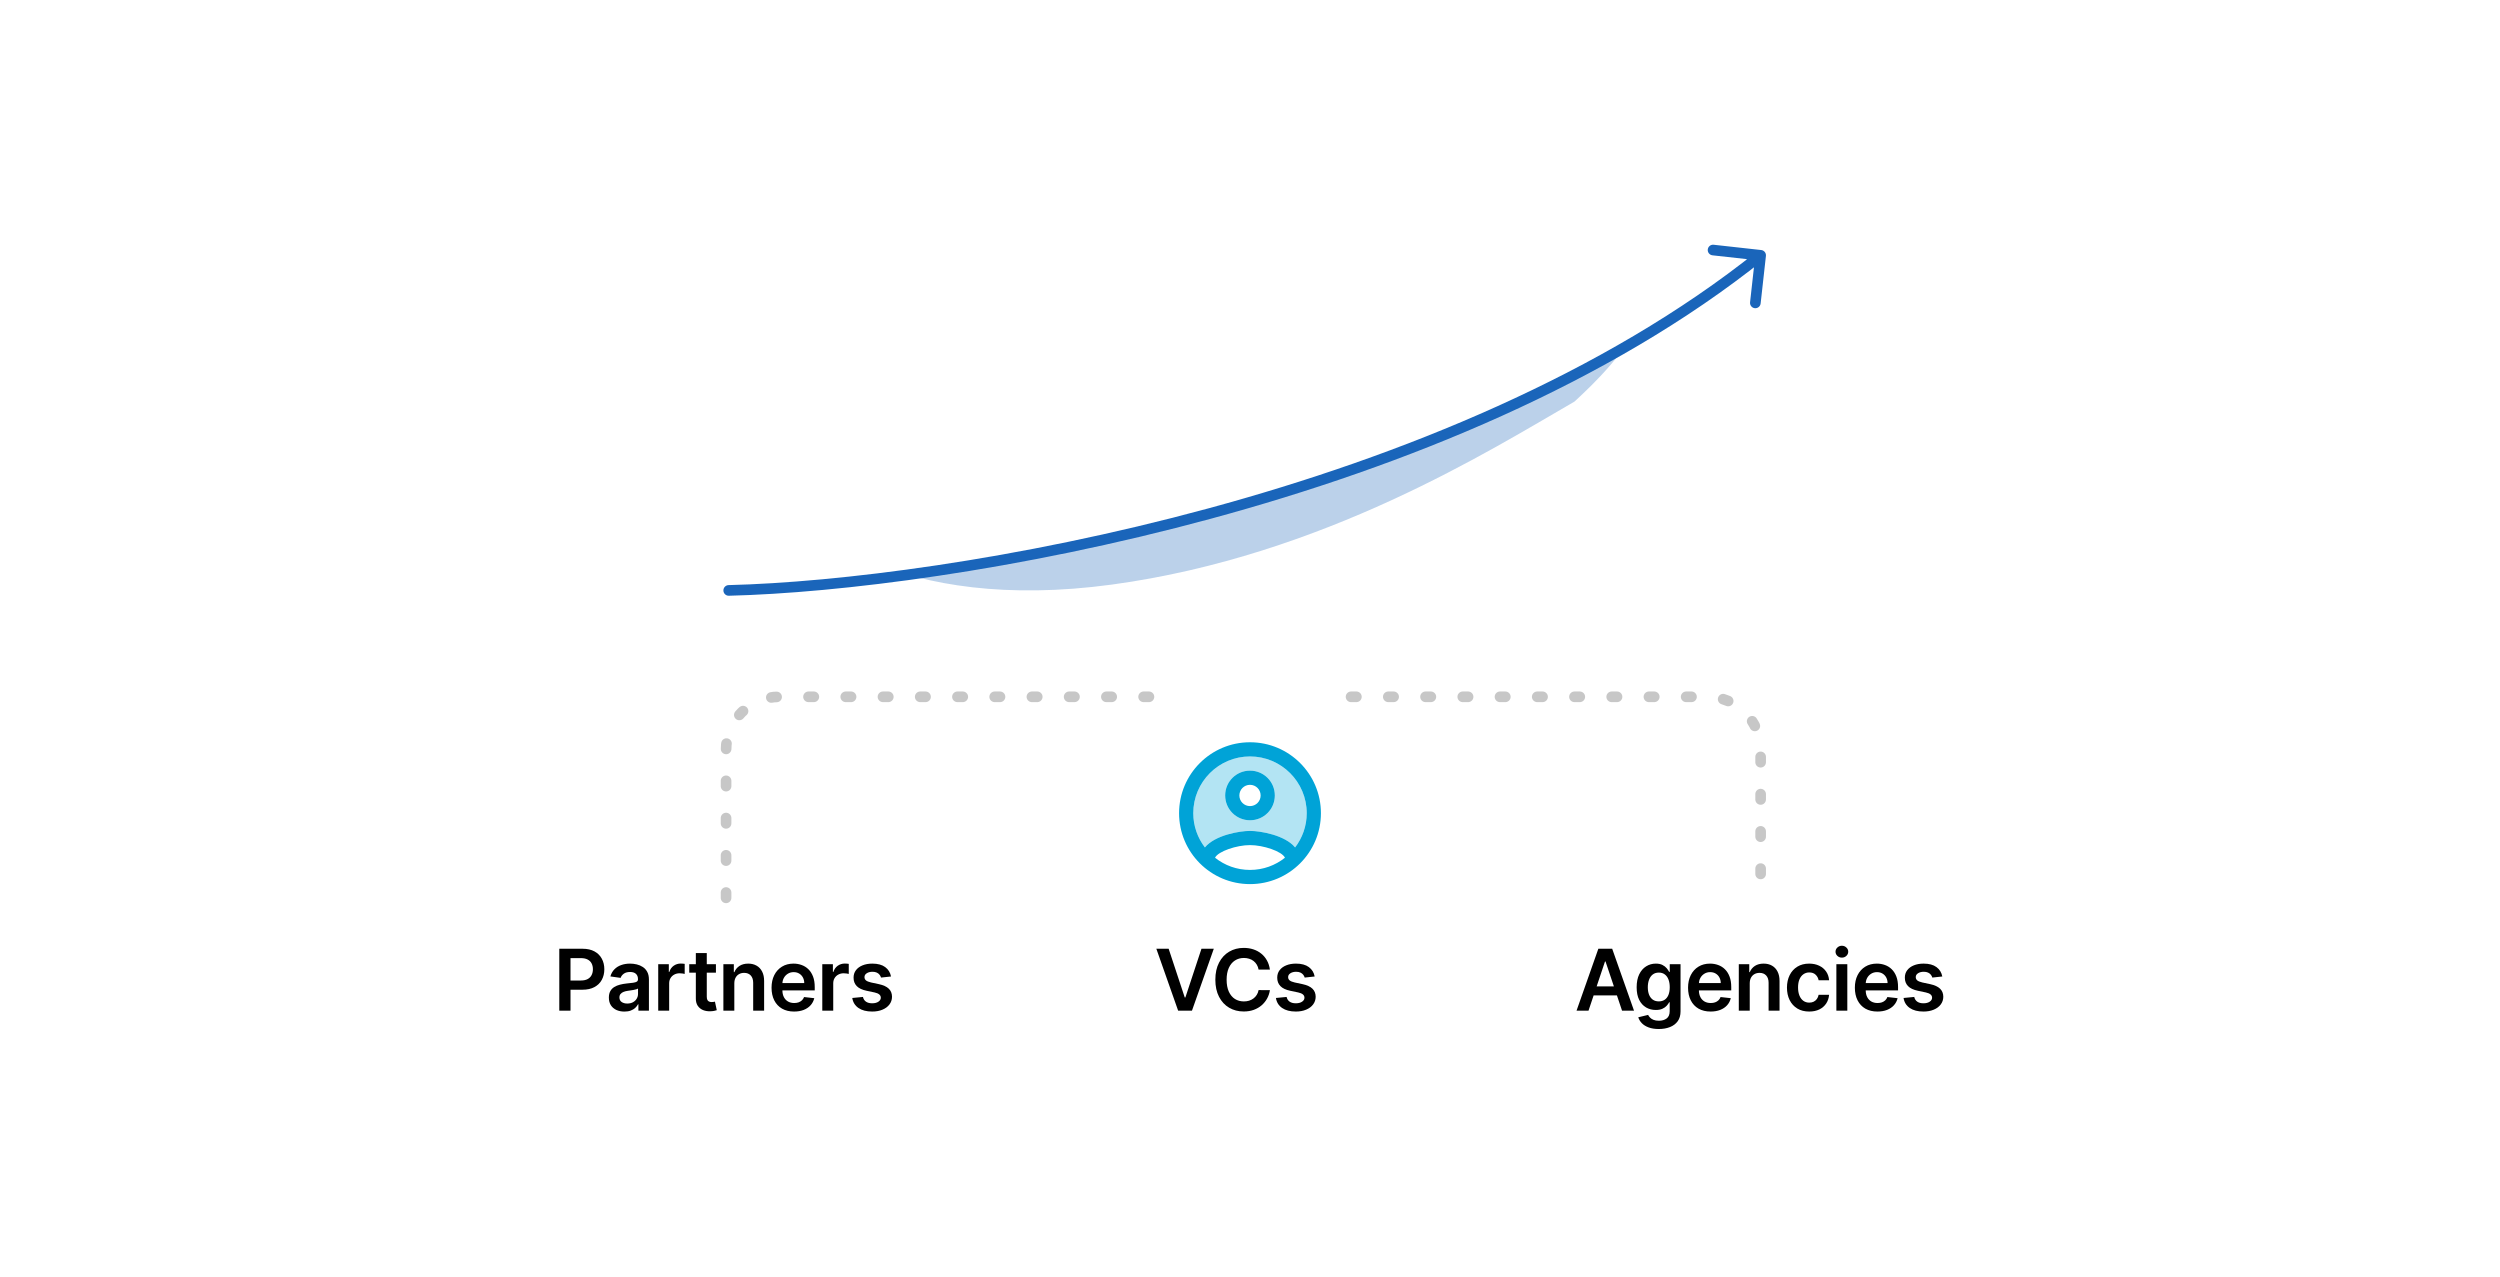 <svg viewBox="0 0 470 240" fill="none" xmlns="http://www.w3.org/2000/svg">
<mask id="mask0_63_1172" style="mask-type:alpha" maskUnits="userSpaceOnUse" x="137" y="48" width="194" height="110">
<path d="M331 48C273 94.4 177.667 110 137 111V158H331V48Z" fill="white"/>
</mask>
<g mask="url(#mask0_63_1172)">
<g opacity="0.3" filter="url(#filter0_f_63_1172)">
<path d="M144.432 90.873L137 71.231C186.168 47.087 288.733 4.569 305.656 27.649C322.579 50.729 303.051 68.953 296 75.5C280.373 84.503 248.828 104.5 209.036 109.902C169.245 115.304 149.387 99.467 144.432 90.873Z" fill="#1A65BA"/>
</g>
</g>
<path d="M136.975 110C136.423 110.014 135.987 110.472 136 111.025C136.014 111.577 136.472 112.013 137.025 112L136.975 110ZM331.994 48.11C332.055 47.562 331.659 47.067 331.11 47.006L322.165 46.012C321.617 45.951 321.122 46.347 321.061 46.896C321 47.445 321.396 47.939 321.945 48L329.896 48.883L329.012 56.834C328.951 57.383 329.347 57.878 329.896 57.939C330.445 58 330.939 57.604 331 57.055L331.994 48.11ZM137.025 112C157.443 111.498 191.523 107.335 227.762 97.49C263.994 87.647 302.474 72.101 331.625 48.781L330.375 47.219C301.526 70.299 263.339 85.753 227.238 95.56C191.144 105.365 157.224 109.502 136.975 110L137.025 112Z" fill="#1A65BA"/>
<path d="M219.705 178.364L222.733 187.523H222.852L225.875 178.364H228.193L224.091 190H221.489L217.392 178.364H219.705Z" fill="black"/>
<path d="M238.741 182.29H236.616C236.555 181.941 236.444 181.633 236.281 181.364C236.118 181.091 235.915 180.86 235.673 180.67C235.43 180.481 235.154 180.339 234.843 180.244C234.537 180.146 234.205 180.097 233.849 180.097C233.216 180.097 232.656 180.256 232.167 180.574C231.679 180.888 231.296 181.35 231.02 181.96C230.743 182.566 230.605 183.307 230.605 184.182C230.605 185.072 230.743 185.822 231.02 186.432C231.3 187.038 231.682 187.496 232.167 187.807C232.656 188.114 233.215 188.267 233.843 188.267C234.192 188.267 234.518 188.222 234.821 188.131C235.127 188.036 235.402 187.898 235.645 187.716C235.891 187.534 236.097 187.311 236.264 187.045C236.434 186.78 236.552 186.477 236.616 186.136L238.741 186.148C238.662 186.701 238.489 187.22 238.224 187.705C237.963 188.189 237.62 188.617 237.196 188.989C236.771 189.356 236.275 189.644 235.707 189.852C235.139 190.057 234.508 190.159 233.815 190.159C232.792 190.159 231.879 189.922 231.076 189.449C230.273 188.975 229.641 188.292 229.179 187.398C228.716 186.504 228.485 185.432 228.485 184.182C228.485 182.928 228.718 181.856 229.184 180.966C229.65 180.072 230.285 179.388 231.088 178.915C231.891 178.441 232.8 178.205 233.815 178.205C234.463 178.205 235.065 178.295 235.622 178.477C236.179 178.659 236.675 178.926 237.11 179.278C237.546 179.627 237.904 180.055 238.184 180.563C238.468 181.066 238.654 181.642 238.741 182.29Z" fill="black"/>
<path d="M247.158 183.58L245.283 183.784C245.23 183.595 245.137 183.417 245.005 183.25C244.876 183.083 244.702 182.949 244.482 182.847C244.262 182.744 243.994 182.693 243.675 182.693C243.247 182.693 242.887 182.786 242.596 182.972C242.308 183.157 242.166 183.398 242.17 183.693C242.166 183.947 242.259 184.153 242.448 184.313C242.641 184.472 242.959 184.602 243.403 184.705L244.891 185.023C245.717 185.201 246.331 185.483 246.732 185.869C247.137 186.256 247.342 186.761 247.346 187.386C247.342 187.936 247.181 188.42 246.863 188.841C246.548 189.258 246.111 189.583 245.55 189.818C244.99 190.053 244.346 190.17 243.619 190.17C242.55 190.17 241.691 189.947 241.039 189.5C240.387 189.049 239.999 188.422 239.874 187.619L241.88 187.426C241.971 187.82 242.164 188.117 242.459 188.318C242.755 188.519 243.139 188.619 243.613 188.619C244.101 188.619 244.494 188.519 244.789 188.318C245.088 188.117 245.238 187.869 245.238 187.574C245.238 187.324 245.141 187.117 244.948 186.955C244.759 186.792 244.463 186.667 244.062 186.58L242.573 186.267C241.736 186.093 241.117 185.799 240.715 185.386C240.314 184.97 240.115 184.443 240.119 183.807C240.115 183.269 240.261 182.803 240.556 182.409C240.855 182.011 241.27 181.705 241.8 181.489C242.334 181.269 242.95 181.159 243.647 181.159C244.67 181.159 245.475 181.377 246.062 181.813C246.653 182.248 247.018 182.837 247.158 183.58Z" fill="black"/>
<path d="M105.148 190V178.364H109.511C110.405 178.364 111.155 178.53 111.761 178.864C112.371 179.197 112.831 179.655 113.142 180.239C113.456 180.818 113.614 181.477 113.614 182.216C113.614 182.962 113.456 183.625 113.142 184.205C112.828 184.784 112.364 185.241 111.75 185.574C111.136 185.903 110.381 186.068 109.483 186.068H106.591V184.335H109.199C109.722 184.335 110.15 184.244 110.483 184.063C110.816 183.881 111.063 183.631 111.222 183.313C111.384 182.994 111.466 182.629 111.466 182.216C111.466 181.803 111.384 181.439 111.222 181.125C111.063 180.811 110.814 180.566 110.477 180.392C110.144 180.214 109.714 180.125 109.188 180.125H107.256V190H105.148Z" fill="black"/>
<path d="M117.389 190.176C116.836 190.176 116.338 190.078 115.894 189.881C115.455 189.68 115.107 189.385 114.849 188.994C114.595 188.604 114.468 188.123 114.468 187.551C114.468 187.059 114.559 186.652 114.741 186.33C114.923 186.008 115.171 185.75 115.485 185.557C115.8 185.364 116.154 185.218 116.548 185.119C116.946 185.017 117.357 184.943 117.781 184.898C118.292 184.845 118.707 184.797 119.025 184.756C119.343 184.71 119.574 184.642 119.718 184.551C119.866 184.456 119.94 184.311 119.94 184.114V184.08C119.94 183.652 119.813 183.32 119.559 183.085C119.305 182.85 118.94 182.733 118.463 182.733C117.959 182.733 117.559 182.843 117.264 183.063C116.972 183.282 116.775 183.542 116.673 183.841L114.752 183.568C114.904 183.038 115.154 182.595 115.502 182.239C115.851 181.879 116.277 181.61 116.781 181.432C117.285 181.25 117.841 181.159 118.451 181.159C118.872 181.159 119.29 181.208 119.707 181.307C120.124 181.405 120.504 181.568 120.849 181.796C121.194 182.019 121.47 182.324 121.679 182.71C121.891 183.097 121.997 183.58 121.997 184.159V190H120.019V188.801H119.951C119.826 189.044 119.65 189.271 119.423 189.483C119.199 189.691 118.917 189.86 118.576 189.989C118.239 190.114 117.843 190.176 117.389 190.176ZM117.923 188.665C118.336 188.665 118.694 188.583 118.997 188.421C119.3 188.254 119.533 188.034 119.696 187.761C119.862 187.489 119.946 187.191 119.946 186.869V185.841C119.881 185.894 119.771 185.943 119.616 185.989C119.465 186.034 119.294 186.074 119.105 186.108C118.915 186.142 118.728 186.172 118.542 186.199C118.357 186.225 118.196 186.248 118.059 186.267C117.752 186.309 117.478 186.377 117.235 186.472C116.993 186.566 116.802 186.699 116.662 186.869C116.521 187.036 116.451 187.252 116.451 187.517C116.451 187.896 116.59 188.182 116.866 188.375C117.143 188.568 117.495 188.665 117.923 188.665Z" fill="black"/>
<path d="M123.745 190V181.273H125.739V182.727H125.83C125.989 182.224 126.262 181.835 126.648 181.563C127.039 181.286 127.484 181.148 127.984 181.148C128.097 181.148 128.224 181.153 128.364 181.165C128.508 181.172 128.628 181.186 128.722 181.205V183.097C128.635 183.066 128.497 183.04 128.307 183.017C128.122 182.991 127.942 182.977 127.768 182.977C127.393 182.977 127.056 183.059 126.756 183.222C126.461 183.381 126.228 183.602 126.057 183.886C125.887 184.171 125.802 184.498 125.802 184.869V190H123.745Z" fill="black"/>
<path d="M134.595 181.273V182.864H129.578V181.273H134.595ZM130.817 179.182H132.874V187.375C132.874 187.652 132.915 187.864 132.999 188.011C133.086 188.155 133.2 188.254 133.34 188.307C133.48 188.36 133.635 188.386 133.806 188.386C133.934 188.386 134.052 188.377 134.158 188.358C134.268 188.339 134.351 188.322 134.408 188.307L134.754 189.915C134.645 189.953 134.487 189.994 134.283 190.04C134.082 190.085 133.836 190.112 133.544 190.119C133.029 190.135 132.565 190.057 132.152 189.886C131.739 189.712 131.412 189.443 131.169 189.08C130.931 188.716 130.813 188.261 130.817 187.716V179.182Z" fill="black"/>
<path d="M138.052 184.886V190H135.996V181.273H137.961V182.756H138.064C138.265 182.267 138.585 181.879 139.024 181.591C139.467 181.303 140.015 181.159 140.666 181.159C141.268 181.159 141.793 181.288 142.24 181.546C142.691 181.803 143.039 182.176 143.285 182.665C143.535 183.153 143.658 183.746 143.655 184.443V190H141.598V184.761C141.598 184.178 141.446 183.722 141.143 183.392C140.844 183.063 140.429 182.898 139.899 182.898C139.539 182.898 139.219 182.977 138.939 183.136C138.662 183.292 138.444 183.517 138.285 183.813C138.13 184.108 138.052 184.466 138.052 184.886Z" fill="black"/>
<path d="M149.289 190.171C148.414 190.171 147.659 189.989 147.022 189.625C146.39 189.258 145.903 188.739 145.562 188.068C145.221 187.394 145.051 186.6 145.051 185.688C145.051 184.79 145.221 184.002 145.562 183.324C145.907 182.642 146.388 182.112 147.005 181.733C147.623 181.35 148.348 181.159 149.181 181.159C149.719 181.159 150.227 181.246 150.704 181.421C151.185 181.591 151.609 181.856 151.977 182.216C152.348 182.576 152.64 183.034 152.852 183.591C153.064 184.144 153.17 184.803 153.17 185.568V186.199H146.016V184.813H151.198C151.195 184.419 151.109 184.068 150.943 183.761C150.776 183.451 150.543 183.206 150.244 183.028C149.948 182.85 149.604 182.761 149.21 182.761C148.789 182.761 148.42 182.864 148.102 183.068C147.784 183.269 147.535 183.534 147.357 183.864C147.183 184.189 147.094 184.547 147.09 184.938V186.148C147.09 186.655 147.183 187.091 147.369 187.455C147.554 187.814 147.814 188.091 148.147 188.284C148.481 188.474 148.871 188.568 149.318 188.568C149.617 188.568 149.888 188.527 150.13 188.443C150.373 188.356 150.583 188.229 150.761 188.063C150.939 187.896 151.073 187.689 151.164 187.443L153.085 187.659C152.963 188.167 152.732 188.61 152.391 188.989C152.054 189.364 151.623 189.655 151.096 189.864C150.57 190.068 149.967 190.171 149.289 190.171Z" fill="black"/>
<path d="M154.59 190V181.273H156.584V182.727H156.675C156.834 182.224 157.107 181.835 157.493 181.563C157.884 181.286 158.329 181.148 158.829 181.148C158.942 181.148 159.069 181.153 159.209 181.165C159.353 181.172 159.473 181.186 159.567 181.205V183.097C159.48 183.066 159.342 183.04 159.152 183.017C158.967 182.991 158.787 182.977 158.613 182.977C158.238 182.977 157.901 183.059 157.601 183.222C157.306 183.381 157.073 183.602 156.902 183.886C156.732 184.171 156.647 184.498 156.647 184.869V190H154.59Z" fill="black"/>
<path d="M167.511 183.58L165.636 183.784C165.583 183.595 165.491 183.417 165.358 183.25C165.229 183.083 165.055 182.949 164.835 182.847C164.616 182.744 164.347 182.693 164.028 182.693C163.6 182.693 163.241 182.786 162.949 182.972C162.661 183.157 162.519 183.398 162.523 183.693C162.519 183.947 162.612 184.153 162.801 184.313C162.994 184.472 163.313 184.602 163.756 184.705L165.244 185.023C166.07 185.201 166.684 185.483 167.085 185.869C167.491 186.256 167.695 186.761 167.699 187.386C167.695 187.936 167.534 188.421 167.216 188.841C166.902 189.258 166.464 189.583 165.903 189.818C165.343 190.053 164.699 190.171 163.972 190.171C162.903 190.171 162.044 189.947 161.392 189.5C160.741 189.049 160.352 188.422 160.227 187.619L162.233 187.426C162.324 187.82 162.517 188.117 162.813 188.318C163.108 188.519 163.492 188.619 163.966 188.619C164.455 188.619 164.847 188.519 165.142 188.318C165.441 188.117 165.591 187.869 165.591 187.574C165.591 187.324 165.494 187.117 165.301 186.955C165.112 186.792 164.816 186.667 164.415 186.58L162.926 186.267C162.089 186.093 161.47 185.799 161.068 185.386C160.667 184.97 160.468 184.443 160.472 183.807C160.468 183.269 160.614 182.803 160.909 182.409C161.208 182.011 161.623 181.705 162.153 181.489C162.688 181.269 163.303 181.159 164 181.159C165.023 181.159 165.828 181.377 166.415 181.813C167.006 182.248 167.371 182.837 167.511 183.58Z" fill="black"/>
<path d="M298.642 190H296.392L300.489 178.364H303.091L307.193 190H304.943L301.835 180.75H301.744L298.642 190ZM298.716 185.438H304.852V187.131H298.716V185.438Z" fill="black"/>
<path d="M311.845 193.455C311.106 193.455 310.472 193.354 309.941 193.153C309.411 192.956 308.985 192.691 308.663 192.358C308.341 192.025 308.118 191.655 307.993 191.25L309.845 190.801C309.928 190.972 310.049 191.14 310.208 191.307C310.368 191.477 310.582 191.617 310.85 191.727C311.123 191.841 311.466 191.898 311.879 191.898C312.462 191.898 312.945 191.756 313.328 191.472C313.71 191.191 313.902 190.729 313.902 190.085V188.432H313.799C313.693 188.644 313.538 188.862 313.333 189.085C313.133 189.309 312.866 189.496 312.532 189.648C312.203 189.799 311.788 189.875 311.288 189.875C310.618 189.875 310.01 189.718 309.464 189.403C308.922 189.085 308.491 188.612 308.169 187.983C307.85 187.35 307.691 186.559 307.691 185.608C307.691 184.65 307.85 183.841 308.169 183.182C308.491 182.519 308.924 182.017 309.47 181.676C310.015 181.331 310.623 181.159 311.294 181.159C311.805 181.159 312.225 181.246 312.555 181.42C312.888 181.591 313.153 181.797 313.35 182.04C313.547 182.278 313.697 182.504 313.799 182.716H313.913V181.273H315.941V190.142C315.941 190.888 315.763 191.506 315.407 191.994C315.051 192.483 314.564 192.848 313.947 193.091C313.33 193.333 312.629 193.455 311.845 193.455ZM311.862 188.261C312.297 188.261 312.669 188.155 312.975 187.943C313.282 187.731 313.515 187.426 313.674 187.028C313.833 186.631 313.913 186.153 313.913 185.597C313.913 185.047 313.833 184.566 313.674 184.153C313.519 183.741 313.288 183.42 312.981 183.193C312.678 182.962 312.305 182.847 311.862 182.847C311.403 182.847 311.021 182.966 310.714 183.205C310.407 183.443 310.176 183.771 310.021 184.188C309.866 184.6 309.788 185.07 309.788 185.597C309.788 186.131 309.866 186.598 310.021 187C310.18 187.398 310.413 187.708 310.72 187.932C311.03 188.152 311.411 188.261 311.862 188.261Z" fill="black"/>
<path d="M321.593 190.17C320.718 190.17 319.962 189.989 319.326 189.625C318.693 189.258 318.207 188.739 317.866 188.068C317.525 187.394 317.354 186.6 317.354 185.688C317.354 184.79 317.525 184.002 317.866 183.324C318.21 182.642 318.691 182.112 319.309 181.733C319.926 181.35 320.652 181.159 321.485 181.159C322.023 181.159 322.53 181.246 323.008 181.42C323.489 181.591 323.913 181.856 324.28 182.216C324.652 182.576 324.943 183.034 325.155 183.591C325.368 184.144 325.474 184.803 325.474 185.568V186.199H318.32V184.813H323.502C323.498 184.419 323.413 184.068 323.246 183.761C323.08 183.451 322.847 183.206 322.548 183.028C322.252 182.85 321.907 182.761 321.513 182.761C321.093 182.761 320.724 182.864 320.405 183.068C320.087 183.269 319.839 183.534 319.661 183.864C319.487 184.189 319.398 184.547 319.394 184.938V186.148C319.394 186.655 319.487 187.091 319.673 187.455C319.858 187.814 320.118 188.091 320.451 188.284C320.784 188.473 321.174 188.568 321.621 188.568C321.921 188.568 322.191 188.527 322.434 188.443C322.676 188.356 322.887 188.229 323.065 188.063C323.243 187.896 323.377 187.689 323.468 187.443L325.388 187.659C325.267 188.167 325.036 188.61 324.695 188.989C324.358 189.364 323.926 189.655 323.4 189.864C322.873 190.068 322.271 190.17 321.593 190.17Z" fill="black"/>
<path d="M328.951 184.886V190H326.894V181.273H328.86V182.756H328.962C329.163 182.267 329.483 181.879 329.922 181.591C330.365 181.303 330.913 181.159 331.564 181.159C332.166 181.159 332.691 181.288 333.138 181.545C333.589 181.803 333.937 182.176 334.183 182.665C334.433 183.153 334.557 183.746 334.553 184.443V190H332.496V184.761C332.496 184.178 332.344 183.722 332.041 183.392C331.742 183.063 331.327 182.898 330.797 182.898C330.437 182.898 330.117 182.977 329.837 183.136C329.56 183.292 329.343 183.517 329.183 183.813C329.028 184.108 328.951 184.466 328.951 184.886Z" fill="black"/>
<path d="M340.131 190.17C339.259 190.17 338.511 189.979 337.886 189.597C337.265 189.214 336.786 188.686 336.449 188.011C336.115 187.333 335.949 186.553 335.949 185.67C335.949 184.784 336.119 184.002 336.46 183.324C336.801 182.642 337.282 182.112 337.903 181.733C338.528 181.35 339.267 181.159 340.119 181.159C340.827 181.159 341.454 181.29 342 181.551C342.549 181.809 342.987 182.174 343.312 182.648C343.638 183.117 343.824 183.667 343.869 184.295H341.903C341.824 183.875 341.634 183.525 341.335 183.244C341.04 182.96 340.644 182.818 340.148 182.818C339.727 182.818 339.358 182.932 339.04 183.159C338.721 183.383 338.473 183.705 338.295 184.125C338.121 184.545 338.034 185.049 338.034 185.636C338.034 186.231 338.121 186.742 338.295 187.17C338.47 187.595 338.714 187.922 339.028 188.153C339.346 188.381 339.72 188.494 340.148 188.494C340.451 188.494 340.721 188.438 340.96 188.324C341.202 188.206 341.405 188.038 341.568 187.818C341.731 187.598 341.843 187.331 341.903 187.017H343.869C343.82 187.634 343.638 188.182 343.324 188.659C343.009 189.133 342.581 189.504 342.04 189.773C341.498 190.038 340.862 190.17 340.131 190.17Z" fill="black"/>
<path d="M345.238 190V181.273H347.295V190H345.238ZM346.272 180.034C345.946 180.034 345.666 179.926 345.431 179.71C345.196 179.491 345.079 179.227 345.079 178.92C345.079 178.61 345.196 178.347 345.431 178.131C345.666 177.911 345.946 177.801 346.272 177.801C346.602 177.801 346.882 177.911 347.113 178.131C347.348 178.347 347.465 178.61 347.465 178.92C347.465 179.227 347.348 179.491 347.113 179.71C346.882 179.926 346.602 180.034 346.272 180.034Z" fill="black"/>
<path d="M352.954 190.17C352.079 190.17 351.323 189.989 350.687 189.625C350.054 189.258 349.567 188.739 349.226 188.068C348.885 187.394 348.715 186.6 348.715 185.688C348.715 184.79 348.885 184.002 349.226 183.324C349.571 182.642 350.052 182.112 350.669 181.733C351.287 181.35 352.012 181.159 352.846 181.159C353.384 181.159 353.891 181.246 354.368 181.42C354.849 181.591 355.274 181.856 355.641 182.216C356.012 182.576 356.304 183.034 356.516 183.591C356.728 184.144 356.834 184.803 356.834 185.568V186.199H349.681V184.813H354.863C354.859 184.419 354.774 184.068 354.607 183.761C354.44 183.451 354.207 183.206 353.908 183.028C353.613 182.85 353.268 182.761 352.874 182.761C352.454 182.761 352.084 182.864 351.766 183.068C351.448 183.269 351.2 183.534 351.022 183.864C350.848 184.189 350.759 184.547 350.755 184.938V186.148C350.755 186.655 350.848 187.091 351.033 187.455C351.219 187.814 351.478 188.091 351.812 188.284C352.145 188.473 352.535 188.568 352.982 188.568C353.281 188.568 353.552 188.527 353.794 188.443C354.037 188.356 354.247 188.229 354.425 188.063C354.603 187.896 354.738 187.689 354.829 187.443L356.749 187.659C356.628 188.167 356.397 188.61 356.056 188.989C355.719 189.364 355.287 189.655 354.76 189.864C354.234 190.068 353.632 190.17 352.954 190.17Z" fill="black"/>
<path d="M365.152 183.58L363.277 183.784C363.224 183.595 363.131 183.417 362.999 183.25C362.87 183.083 362.696 182.949 362.476 182.847C362.256 182.744 361.987 182.693 361.669 182.693C361.241 182.693 360.881 182.786 360.59 182.972C360.302 183.157 360.16 183.398 360.163 183.693C360.16 183.947 360.252 184.153 360.442 184.313C360.635 184.472 360.953 184.602 361.396 184.705L362.885 185.023C363.711 185.201 364.324 185.483 364.726 185.869C365.131 186.256 365.336 186.761 365.34 187.386C365.336 187.936 365.175 188.42 364.857 188.841C364.542 189.258 364.105 189.583 363.544 189.818C362.983 190.053 362.34 190.17 361.612 190.17C360.544 190.17 359.684 189.947 359.033 189.5C358.381 189.049 357.993 188.422 357.868 187.619L359.874 187.426C359.965 187.82 360.158 188.117 360.453 188.318C360.749 188.519 361.133 188.619 361.607 188.619C362.095 188.619 362.487 188.519 362.783 188.318C363.082 188.117 363.232 187.869 363.232 187.574C363.232 187.324 363.135 187.117 362.942 186.955C362.752 186.792 362.457 186.667 362.055 186.58L360.567 186.267C359.73 186.093 359.11 185.799 358.709 185.386C358.307 184.97 358.108 184.443 358.112 183.807C358.108 183.269 358.254 182.803 358.55 182.409C358.849 182.011 359.264 181.705 359.794 181.489C360.328 181.269 360.944 181.159 361.641 181.159C362.663 181.159 363.468 181.377 364.055 181.813C364.646 182.248 365.012 182.837 365.152 183.58Z" fill="black"/>
<path d="M216 131H146.5C140.977 131 136.5 135.477 136.5 141V170" stroke="#C7C7C7" stroke-width="2" stroke-linecap="round" stroke-dasharray="1 6"/>
<path d="M254 131H321C326.523 131 331 135.477 331 141V170" stroke="#C7C7C7" stroke-width="2" stroke-linecap="round" stroke-dasharray="1 6"/>
<path d="M234.5 150V170" stroke="#C7C7C7" stroke-width="2" stroke-linecap="round" stroke-dasharray="1 6"/>
<g filter="url(#filter1_ddd_63_1172)">
<rect x="219" y="115" width="32" height="32" rx="16" fill="white"/>
<path opacity="0.3" d="M235 120.333C229.12 120.333 224.333 125.12 224.333 131C224.333 133.427 225.16 135.653 226.52 137.44C228.427 135.12 233.053 134.333 235 134.333C236.947 134.333 241.573 135.12 243.48 137.44C244.84 135.653 245.667 133.427 245.667 131C245.667 125.12 240.88 120.333 235 120.333ZM235 132.333C232.413 132.333 230.333 130.253 230.333 127.667C230.333 125.08 232.413 123 235 123C237.587 123 239.667 125.08 239.667 127.667C239.667 130.253 237.587 132.333 235 132.333Z" fill="#00A3D7"/>
<path d="M235 117.667C227.64 117.667 221.667 123.64 221.667 131C221.667 138.36 227.64 144.333 235 144.333C242.36 144.333 248.333 138.36 248.333 131C248.333 123.64 242.36 117.667 235 117.667ZM228.427 139.373C229 138.173 232.493 137 235 137C237.507 137 241.013 138.173 241.573 139.373C239.76 140.813 237.48 141.667 235 141.667C232.52 141.667 230.24 140.813 228.427 139.373ZM243.48 137.44C241.573 135.12 236.947 134.333 235 134.333C233.053 134.333 228.427 135.12 226.52 137.44C225.16 135.653 224.333 133.427 224.333 131C224.333 125.12 229.12 120.333 235 120.333C240.88 120.333 245.667 125.12 245.667 131C245.667 133.427 244.84 135.653 243.48 137.44V137.44ZM235 123C232.413 123 230.333 125.08 230.333 127.667C230.333 130.253 232.413 132.333 235 132.333C237.587 132.333 239.667 130.253 239.667 127.667C239.667 125.08 237.587 123 235 123ZM235 129.667C233.893 129.667 233 128.773 233 127.667C233 126.56 233.893 125.667 235 125.667C236.107 125.667 237 126.56 237 127.667C237 128.773 236.107 129.667 235 129.667Z" fill="#00A3D7"/>
</g>
<defs>
<filter id="filter0_f_63_1172" x="107" y="-9" width="235.376" height="150" filterUnits="userSpaceOnUse" color-interpolation-filters="sRGB">
<feFlood flood-opacity="0" result="BackgroundImageFix"/>
<feBlend mode="normal" in="SourceGraphic" in2="BackgroundImageFix" result="shape"/>
<feGaussianBlur stdDeviation="15" result="effect1_foregroundBlur_63_1172"/>
</filter>
<filter id="filter1_ddd_63_1172" x="186" y="99" width="98" height="98" filterUnits="userSpaceOnUse" color-interpolation-filters="sRGB">
<feFlood flood-opacity="0" result="BackgroundImageFix"/>
<feColorMatrix in="SourceAlpha" type="matrix" values="0 0 0 0 0 0 0 0 0 0 0 0 0 0 0 0 0 0 127 0" result="hardAlpha"/>
<feOffset dy="1.079"/>
<feGaussianBlur stdDeviation="3.573"/>
<feColorMatrix type="matrix" values="0 0 0 0 0.02 0 0 0 0 0.094 0 0 0 0 0.251 0 0 0 0.038 0"/>
<feBlend mode="normal" in2="BackgroundImageFix" result="effect1_dropShadow_63_1172"/>
<feColorMatrix in="SourceAlpha" type="matrix" values="0 0 0 0 0 0 0 0 0 0 0 0 0 0 0 0 0 0 127 0" result="hardAlpha"/>
<feOffset dy="3.8"/>
<feGaussianBlur stdDeviation="6.725"/>
<feColorMatrix type="matrix" values="0 0 0 0 0.02 0 0 0 0 0.094 0 0 0 0 0.251 0 0 0 0.052 0"/>
<feBlend mode="normal" in2="effect1_dropShadow_63_1172" result="effect2_dropShadow_63_1172"/>
<feColorMatrix in="SourceAlpha" type="matrix" values="0 0 0 0 0 0 0 0 0 0 0 0 0 0 0 0 0 0 127 0" result="hardAlpha"/>
<feOffset dy="17"/>
<feGaussianBlur stdDeviation="16.5"/>
<feColorMatrix type="matrix" values="0 0 0 0 0.02 0 0 0 0 0.094 0 0 0 0 0.251 0 0 0 0.07 0"/>
<feBlend mode="normal" in2="effect2_dropShadow_63_1172" result="effect3_dropShadow_63_1172"/>
<feBlend mode="normal" in="SourceGraphic" in2="effect3_dropShadow_63_1172" result="shape"/>
</filter>
</defs>
</svg>
